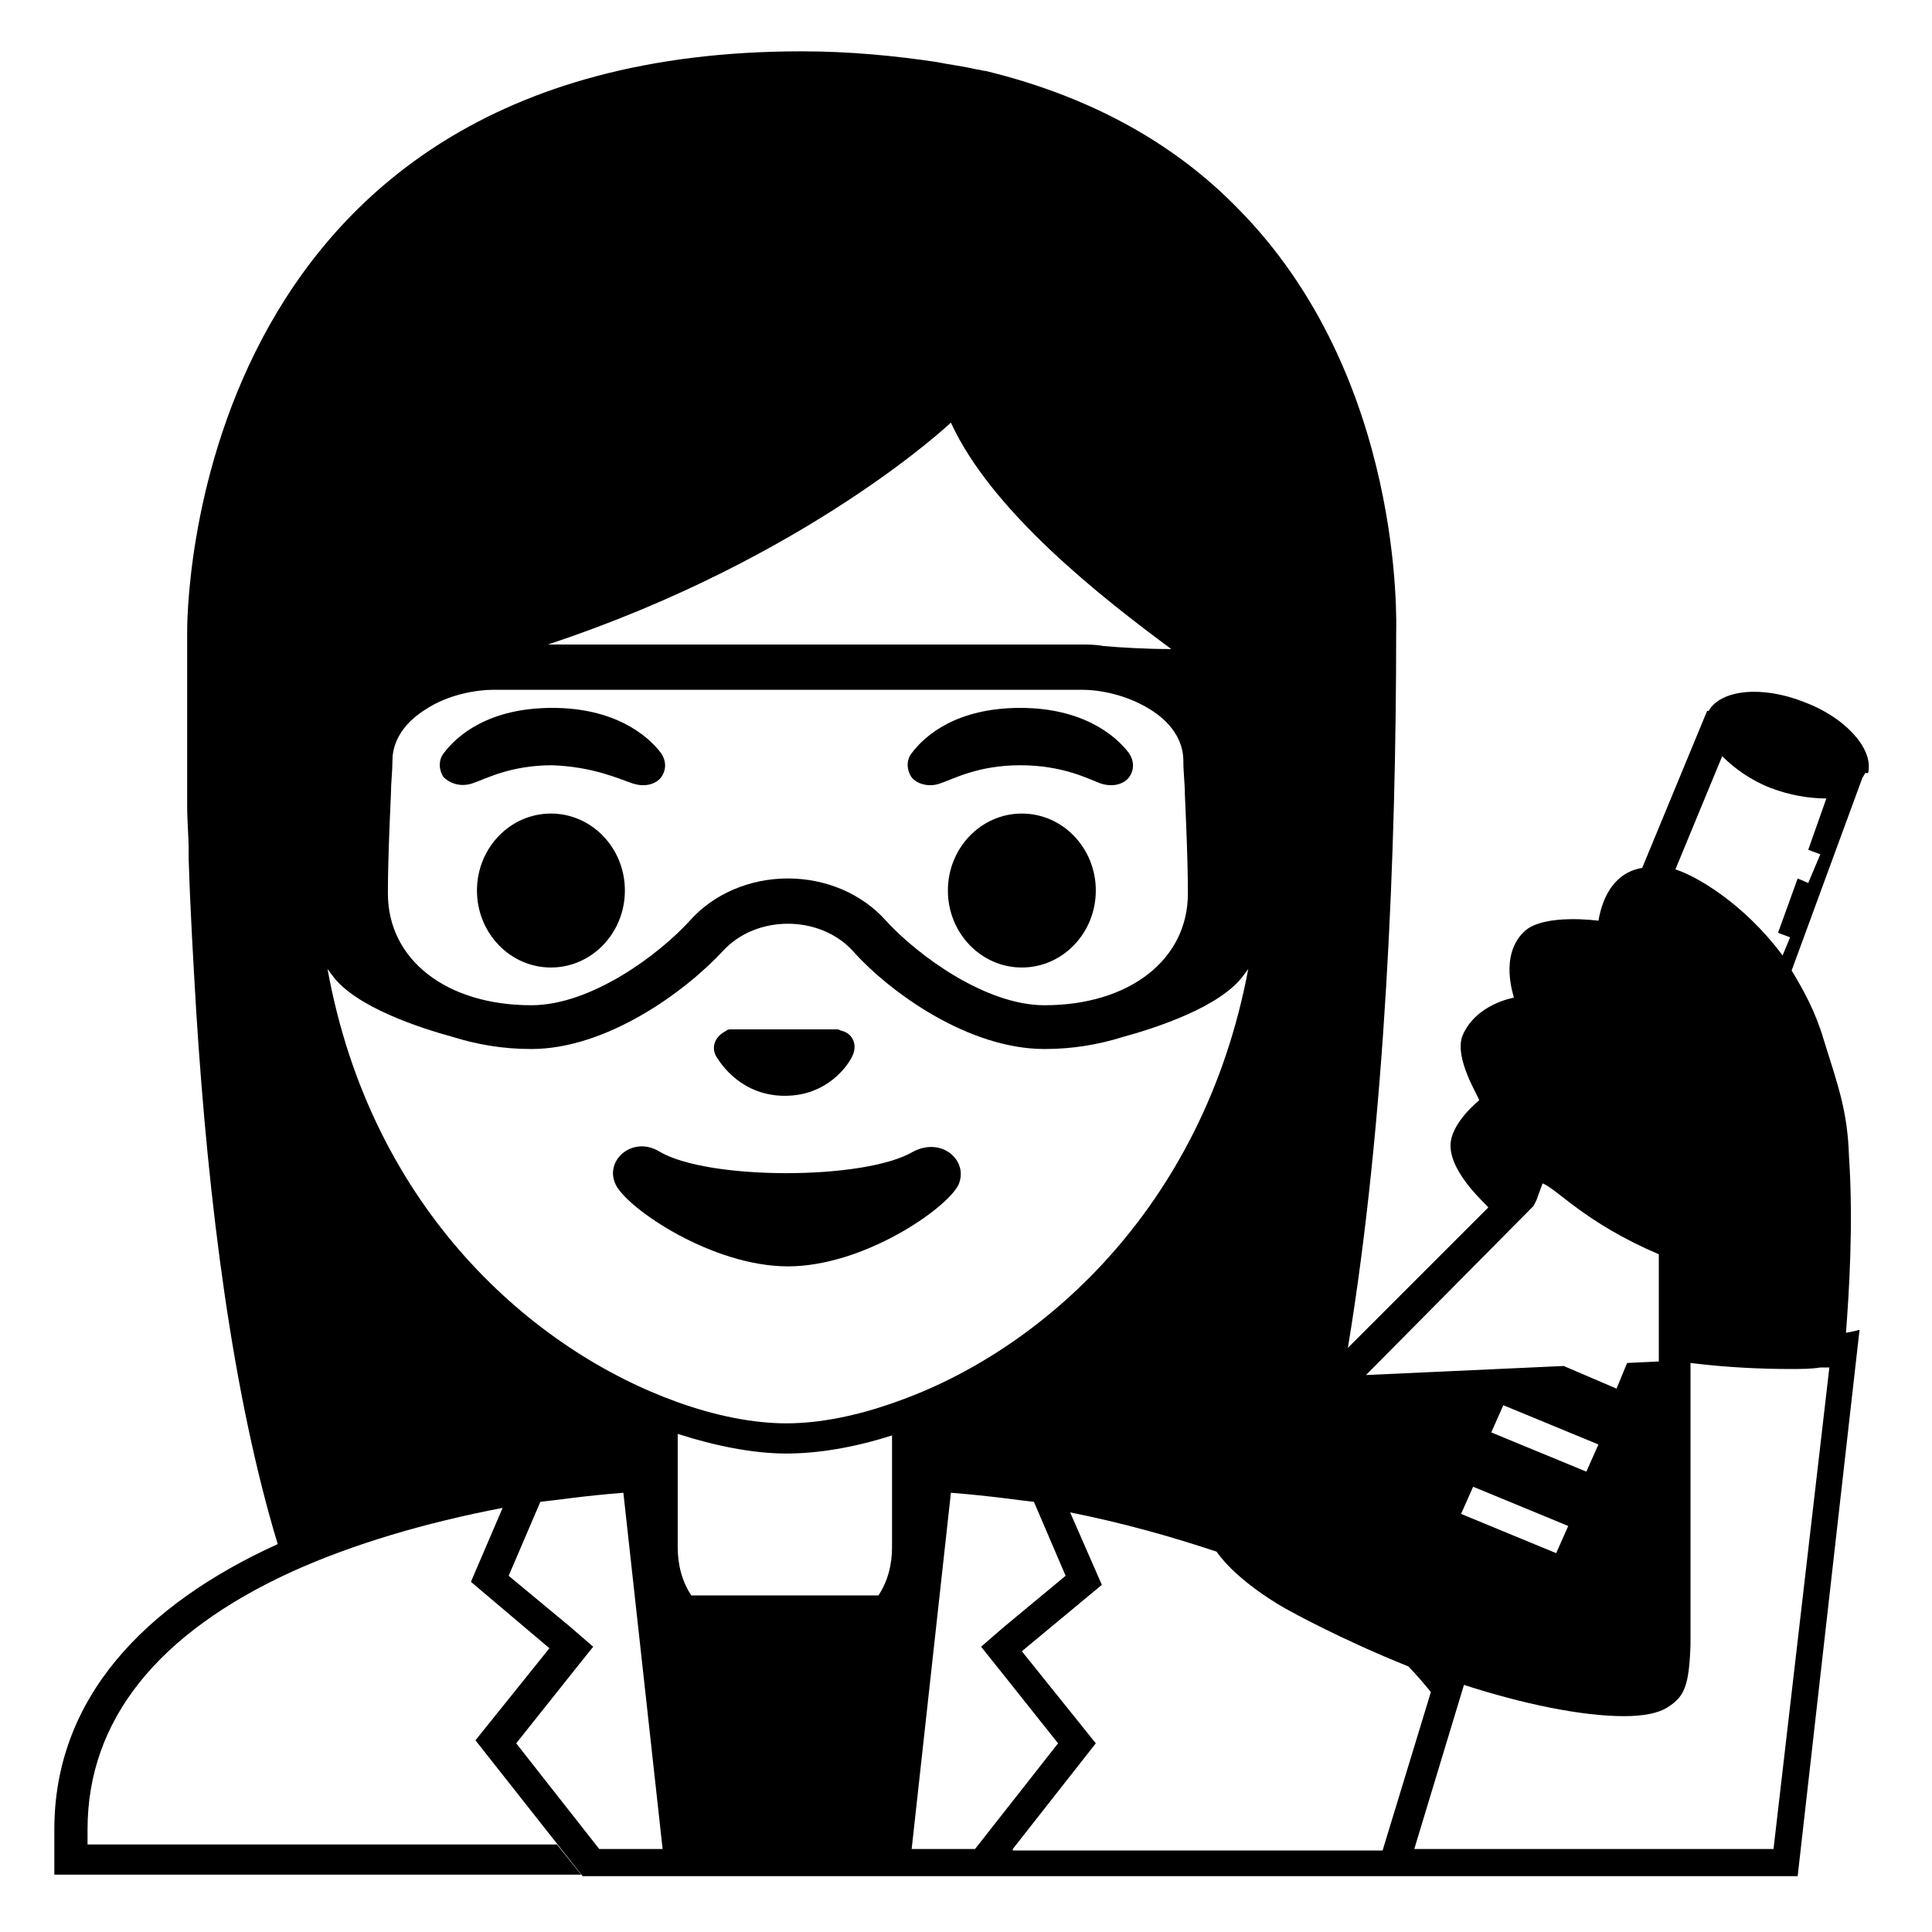 <svg style="enable-background:new 0 0 128 128;" viewBox="0 0 128 128" xmlns="http://www.w3.org/2000/svg" xmlns:xlink="http://www.w3.org/1999/xlink">
  <g>
    <path d="M123.8,51c0.2-1.5-1.6-3.5-4.3-4.5c-2.8-1.1-5.5-0.8-6.3,0.6c0,0-0.1,0-0.1,0l0,0l-4.3,10.4c-2.4,0.4-2.8,3-2.9,3.5 c0,0,0,0,0,0c0,0,0,0,0,0c0,0,0,0,0,0s-3.6-0.5-4.9,0.7c-1.7,1.6-0.7,4.3-0.7,4.4c0,0,0,0,0,0l0,0c0,0-2.5,0.4-3.4,2.5 c-0.6,1.5,1.1,4.1,1.1,4.3l0,0l0,0c0,0,0,0,0,0s-1.9,1.5-1.9,3c0,1.9,2.5,4,2.5,4.1l-9.3,9.3c2.5-15.1,3.2-33,3.2-47.4 c0-0.4,0.6-16.9-10.5-28.1c-3.9-4-9.3-7.3-16.7-9.1c-0.2,0-0.4-0.1-0.6-0.1C63.9,4.4,63,4.3,62,4.1c-2.7-0.4-5.7-0.7-8.9-0.7 c-41,0-40.7,37.9-40.7,38.5c0,1.1,0,2.2,0,3.3c0,0.4,0,0.7,0,1.1c0,0.8,0,1.5,0,2.3c0,0.4,0,0.9,0,1.3c0,0.8,0,1.5,0,2.3 c0,0.4,0,0.8,0,1.2c0,1,0.1,2,0.1,3c0,0.2,0,0.3,0,0.5c0.1,3.3,0.3,6.7,0.5,10.1l0,0c0.8,12.7,2.4,25.4,5.4,35.3 c-8.8,4-14.8,10.2-14.8,18.9v3h34.9l-1.6-2H5.8v-1c0-7.2,4.6-13,13.6-17.1c4-1.8,8.7-3.2,13.9-4.2l-2.1,4.9l5.2,4.4l-4.9,6.1l7.1,9 h26.8l0,0h25.5l0.2-0.7l-0.2,0.7h28.2l4.1-36.2c0,0-0.3,0.1-0.9,0.2c0.2-2.6,0.5-7.2,0.2-11.7c-0.1-3-0.7-4.6-1.7-7.8 c-0.5-1.7-1.3-3.2-2.1-4.5l4.7-12.8c0.1-0.1,0.1-0.2,0.2-0.3C123.8,51.3,123.8,51.1,123.8,51L123.8,51L123.8,51z M105.1,97.5 l-6.3-2.6l0.8-1.8l6.3,2.6L105.1,97.5z M103.9,101.1l-0.8,1.8l-6.3-2.6l0.8-1.8L103.9,101.1z M109.9,83.6c0,0.1,0,2.9,0,6.6 l-2.1,0.1l-0.7,1.7l-3.5-1.5l-13.1,0.6l10.8-10.9l0.3-0.3l0.2-0.4l0.4-1.1c1,0.4,2.8,2.6,7.7,4.7l0,0L109.9,83.6z M45.8,105.7 c-0.6-0.9-0.9-2-0.9-3.2V95c2.5,0.8,5,1.3,7.2,1.3c2.1,0,4.5-0.4,7-1.2v7.4c0,1.2-0.3,2.3-0.9,3.2H45.8z M59.3,92.9 c-2.5,0.9-5,1.4-7.2,1.4c-2.2,0-4.7-0.5-7.2-1.4c-9.5-3.4-20.3-12.7-23.2-28.7l0.3,0.4c1.5,2.1,5.8,3.5,8,4.1 c1.6,0.5,3.3,0.8,5.2,0.8c5,0,10.2-3.8,12.7-6.5c1.1-1.2,2.7-1.8,4.3-1.8c1.6,0,3.2,0.6,4.3,1.8c2.5,2.8,7.7,6.5,12.7,6.5 c1.9,0,3.6-0.3,5.2-0.8c2.2-0.6,6.5-2,8-4.1l0.3-0.4C79.7,80.2,68.8,89.6,59.3,92.9z M25.7,59.2c0-2.1,0.1-4.3,0.2-6.6 c0-0.7,0.1-1.5,0.1-2.2c0-0.5,0.1-2.1,2.2-3.4c1.5-1,3.4-1.3,4.5-1.3h39c1.1,0,2.9,0.3,4.5,1.3c2.1,1.3,2.2,2.9,2.2,3.4 c0,0.8,0.1,1.5,0.1,2.2c0.1,2.3,0.2,4.5,0.2,6.6c0,4.4-3.9,7.4-9.5,7.4c-3.9,0-8.4-3.3-10.5-5.6c-1.6-1.8-4-2.8-6.5-2.8 c-2.5,0-4.9,1-6.5,2.8c-2,2.2-6.5,5.6-10.5,5.6C29.6,66.6,25.7,63.6,25.7,59.2z M77.6,43c-0.1,0-0.2,0-0.2,0 c-1.4,0-3.2-0.1-4.3-0.2c-0.5-0.1-1.1-0.1-1.5-0.1H36.3C53.5,37,63,28,63,28C65.7,33.9,73,39.6,77.6,43z M39.7,122.5l-5.5-7 l3.9-4.9l1.2-1.5l-1.5-1.3l-4.1-3.4l2.1-4.9c1-0.1,2.9-0.4,5.5-0.6l2.6,23.6H39.7z M64.6,122.5h-4.2L63,98.9 c2.6,0.2,4.5,0.5,5.5,0.6l2.1,4.9l-4.1,3.4l-1.5,1.3l1.2,1.5l3.9,4.9L64.6,122.5z M67.1,122.5l5.5-7l-4.9-6.1L73,105l-2.1-4.8 c3.5,0.7,6.7,1.6,9.7,2.6c1.4,2,4.4,3.7,4.8,3.9c0,0,3.4,1.9,7.9,3.7c0.5,0.5,1,1.1,1.5,1.7l-3.2,10.5H67.1z M117.5,122.5H93.7 l3.3-10.9c0,0-0.1,0-0.1,0c4,1.3,7.9,2.1,10.7,2.1c1.3,0,2.3-0.2,2.9-0.6c1.1-0.7,1.4-1.4,1.5-4.1c0-1.3,0-11.6,0-18.7 c2.4,0.3,4.7,0.4,6.6,0.4c0.7,0,1.4,0,2-0.1l0.6,0L117.5,122.5z M119.8,58.5l-0.7-0.3l-1.3,3.6l0.8,0.3l-0.5,1.2 c-2.6-3.5-5.8-5.3-7.1-5.7l3.1-7.5c0.8,0.8,1.9,1.6,3.2,2.1c1.3,0.5,2.6,0.7,3.7,0.7l-1.2,3.4l0.8,0.3L119.8,58.5z"/>
    <path d="M52,72.6c2.8,0,4.2-2,4.5-2.7s0-1.4-0.7-1.6c-0.1,0-0.2-0.1-0.3-0.1h-7.1c-0.1,0-0.2,0-0.3,0.1c-0.6,0.3-1,0.9-0.7,1.6 C47.8,70.6,49.2,72.6,52,72.6z"/>
    <path d="M60.5,76.3c-3.2,1.9-13.6,1.9-16.8,0c-1.8-1.1-3.7,0.6-2.9,2.2c0.8,1.6,6.4,5.4,11.4,5.4s10.5-3.8,11.3-5.4 C64.2,76.9,62.4,75.3,60.5,76.3z"/>
    <path d="M41.9,51.9c0.9,0.3,1.6,0,1.9-0.4c0.3-0.4,0.4-1,0-1.6c-0.9-1.2-3.1-3-7.2-3c-4.2,0-6.3,1.8-7.2,3c-0.4,0.5-0.3,1.2,0,1.6 c0.3,0.3,1,0.7,1.9,0.4c0.9-0.3,2.5-1.2,5.3-1.2C39.3,50.8,41,51.6,41.9,51.9z"/>
    <path d="M62.3,51.9c0.9-0.3,2.5-1.2,5.3-1.2c2.8,0,4.5,0.9,5.3,1.2c0.9,0.3,1.6,0,1.9-0.4c0.3-0.4,0.4-1,0-1.6 c-0.9-1.2-3.1-3-7.2-3c-4.2,0-6.3,1.8-7.2,3c-0.4,0.5-0.3,1.2,0,1.6C60.7,51.9,61.5,52.2,62.3,51.9z"/>
    <ellipse cx="36.5" cy="59" rx="4.9" ry="5.1"/>
    <ellipse cx="67.7" cy="59" rx="4.9" ry="5.1"/>
  </g>
</svg>